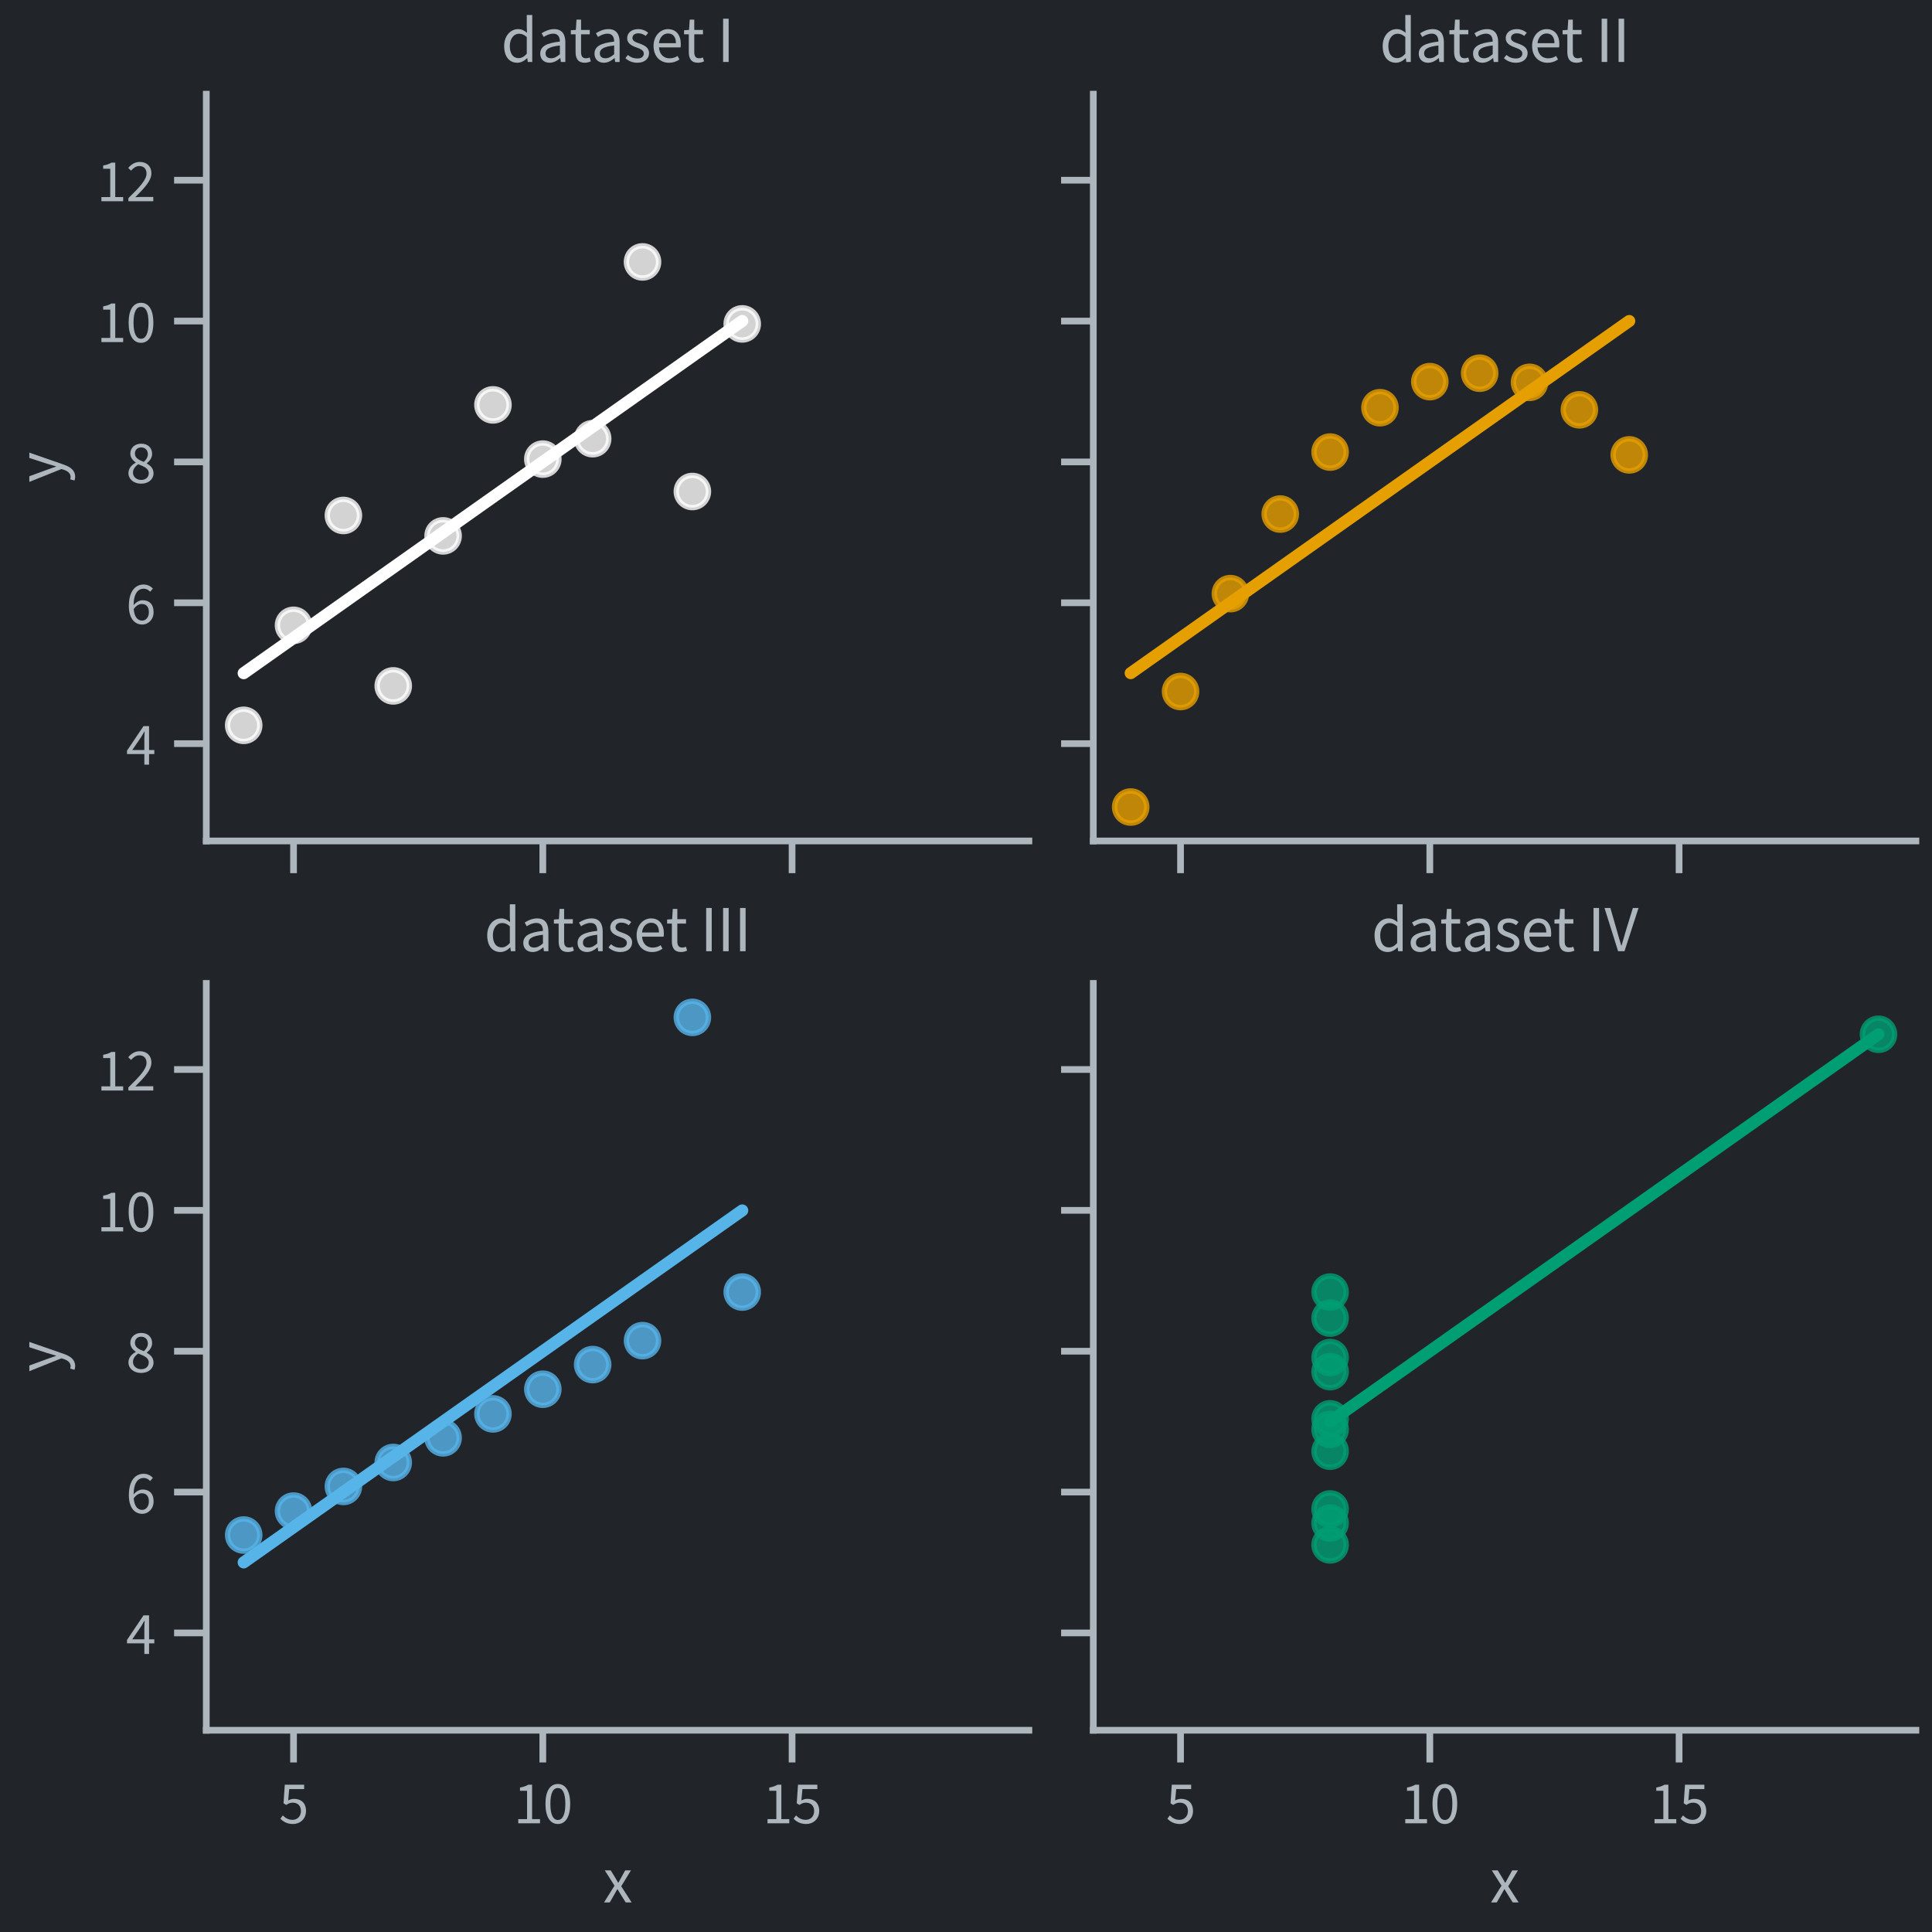 <?xml version="1.0" encoding="utf-8" standalone="no"?>
<!DOCTYPE svg PUBLIC "-//W3C//DTD SVG 1.1//EN"
  "http://www.w3.org/Graphics/SVG/1.1/DTD/svg11.dtd">
<svg xmlns:xlink="http://www.w3.org/1999/xlink" width="360pt" height="360pt" viewBox="0 0 360 360" xmlns="http://www.w3.org/2000/svg" version="1.1">
 <defs>
  <style type="text/css">*{stroke-linejoin: round; stroke-linecap: butt}</style>
 </defs>
 <g id="figure_1">
  <g id="patch_1">
   <path d="M 0 360 
L 360 360 
L 360 0 
L 0 0 
z
" style="fill: #212529"/>
  </g>
  <g id="axes_1">
   <g id="patch_2">
    <path d="M 38.439 156.704 
L 191.719 156.704 
L 191.719 17.545 
L 38.439 17.545 
z
" style="fill: #212529"/>
   </g>
   <g id="matplotlib.axis_1">
    <g id="xtick_1">
     <g id="line2d_1">
      <defs>
       <path id="mf2b550519f" d="M 0 0 
L 0 6 
" style="stroke: #adb5bd; stroke-width: 1.25"/>
      </defs>
      <g>
       <use xlink:href="#mf2b550519f" x="54.696" y="156.704" style="fill: #adb5bd; stroke: #adb5bd; stroke-width: 1.25"/>
      </g>
     </g>
    </g>
    <g id="xtick_2">
     <g id="line2d_2">
      <g>
       <use xlink:href="#mf2b550519f" x="101.145" y="156.704" style="fill: #adb5bd; stroke: #adb5bd; stroke-width: 1.25"/>
      </g>
     </g>
    </g>
    <g id="xtick_3">
     <g id="line2d_3">
      <g>
       <use xlink:href="#mf2b550519f" x="147.593" y="156.704" style="fill: #adb5bd; stroke: #adb5bd; stroke-width: 1.25"/>
      </g>
     </g>
    </g>
   </g>
   <g id="matplotlib.axis_2">
    <g id="ytick_1">
     <g id="line2d_4">
      <defs>
       <path id="m9b2e078f44" d="M 0 0 
L -6 0 
" style="stroke: #adb5bd; stroke-width: 1.25"/>
      </defs>
      <g>
       <use xlink:href="#m9b2e078f44" x="38.439" y="138.568" style="fill: #adb5bd; stroke: #adb5bd; stroke-width: 1.25"/>
      </g>
     </g>
     <g id="text_1">
      <!-- 4 -->
      <g style="fill: #adb5bd" transform="translate(23.472 142.484) scale(0.11 -0.11)">
       <defs>
        <path id="SourceSansPro-Regular-34" d="M 666 1549 
L 1619 2938 
C 1734 3142 1850 3322 1952 3514 
L 1978 3514 
C 1965 3296 1946 2944 1946 2733 
L 1946 1549 
L 666 1549 
z
M 1946 0 
L 2445 0 
L 2445 1126 
L 3002 1126 
L 3002 1549 
L 2445 1549 
L 2445 4083 
L 1856 4083 
L 109 1478 
L 109 1126 
L 1946 1126 
L 1946 0 
z
" transform="scale(0.016)"/>
       </defs>
       <use xlink:href="#SourceSansPro-Regular-34"/>
      </g>
     </g>
    </g>
    <g id="ytick_2">
     <g id="line2d_5">
      <g>
       <use xlink:href="#m9b2e078f44" x="38.439" y="112.321" style="fill: #adb5bd; stroke: #adb5bd; stroke-width: 1.25"/>
      </g>
     </g>
     <g id="text_2">
      <!-- 6 -->
      <g style="fill: #adb5bd" transform="translate(23.472 116.237) scale(0.11 -0.11)">
       <defs>
        <path id="SourceSansPro-Regular-36" d="M 1670 2099 
C 2176 2099 2426 1766 2426 1235 
C 2426 698 2118 339 1715 339 
C 1203 339 890 762 819 1555 
C 1075 1939 1408 2099 1670 2099 
z
M 1715 -77 
C 2374 -77 2925 454 2925 1235 
C 2925 2074 2470 2496 1760 2496 
C 1427 2496 1062 2291 806 1971 
C 826 3270 1312 3718 1882 3718 
C 2138 3718 2394 3590 2554 3392 
L 2848 3725 
C 2624 3974 2304 4160 1862 4160 
C 1050 4160 307 3526 307 1888 
C 307 576 915 -77 1715 -77 
z
" transform="scale(0.016)"/>
       </defs>
       <use xlink:href="#SourceSansPro-Regular-36"/>
      </g>
     </g>
    </g>
    <g id="ytick_3">
     <g id="line2d_6">
      <g>
       <use xlink:href="#m9b2e078f44" x="38.439" y="86.074" style="fill: #adb5bd; stroke: #adb5bd; stroke-width: 1.25"/>
      </g>
     </g>
     <g id="text_3">
      <!-- 8 -->
      <g style="fill: #adb5bd" transform="translate(23.472 89.991) scale(0.11 -0.11)">
       <defs>
        <path id="SourceSansPro-Regular-38" d="M 1600 -77 
C 2394 -77 2918 403 2918 1011 
C 2918 1562 2573 1850 2208 2061 
L 2208 2086 
C 2464 2278 2771 2643 2771 3072 
C 2771 3706 2330 4160 1619 4160 
C 960 4160 461 3738 461 3110 
C 461 2682 730 2381 1030 2170 
L 1030 2144 
C 646 1939 262 1574 262 1043 
C 262 397 832 -77 1600 -77 
z
M 1888 2227 
C 1395 2419 947 2624 947 3110 
C 947 3507 1229 3763 1606 3763 
C 2054 3763 2317 3443 2317 3046 
C 2317 2746 2163 2470 1888 2227 
z
M 1613 320 
C 1114 320 742 646 742 1094 
C 742 1466 986 1766 1306 1978 
C 1894 1741 2413 1555 2413 1030 
C 2413 608 2086 320 1613 320 
z
" transform="scale(0.016)"/>
       </defs>
       <use xlink:href="#SourceSansPro-Regular-38"/>
      </g>
     </g>
    </g>
    <g id="ytick_4">
     <g id="line2d_7">
      <g>
       <use xlink:href="#m9b2e078f44" x="38.439" y="59.828" style="fill: #adb5bd; stroke: #adb5bd; stroke-width: 1.25"/>
      </g>
     </g>
     <g id="text_4">
      <!-- 10 -->
      <g style="fill: #adb5bd" transform="translate(18.005 63.744) scale(0.11 -0.11)">
       <defs>
        <path id="SourceSansPro-Regular-31" d="M 506 0 
L 2810 0 
L 2810 442 
L 1971 442 
L 1971 4083 
L 1562 4083 
C 1338 3949 1069 3846 691 3782 
L 691 3437 
L 1440 3437 
L 1440 442 
L 506 442 
L 506 0 
z
" transform="scale(0.016)"/>
        <path id="SourceSansPro-Regular-30" d="M 1594 -77 
C 2406 -77 2899 685 2899 2054 
C 2899 3424 2406 4160 1594 4160 
C 774 4160 282 3424 282 2054 
C 282 685 774 -77 1594 -77 
z
M 1594 352 
C 1120 352 800 858 800 2054 
C 800 3251 1120 3731 1594 3731 
C 2067 3731 2387 3251 2387 2054 
C 2387 858 2067 352 1594 352 
z
" transform="scale(0.016)"/>
       </defs>
       <use xlink:href="#SourceSansPro-Regular-31"/>
       <use xlink:href="#SourceSansPro-Regular-30" x="49.7"/>
      </g>
     </g>
    </g>
    <g id="ytick_5">
     <g id="line2d_8">
      <g>
       <use xlink:href="#m9b2e078f44" x="38.439" y="33.581" style="fill: #adb5bd; stroke: #adb5bd; stroke-width: 1.25"/>
      </g>
     </g>
     <g id="text_5">
      <!-- 12 -->
      <g style="fill: #adb5bd" transform="translate(18.005 37.497) scale(0.11 -0.11)">
       <defs>
        <path id="SourceSansPro-Regular-32" d="M 256 0 
L 2893 0 
L 2893 454 
L 1670 454 
C 1459 454 1210 442 986 422 
C 1978 1434 2694 2170 2694 2963 
C 2694 3680 2221 4160 1466 4160 
C 941 4160 576 3910 237 3526 
L 538 3238 
C 768 3507 1062 3725 1402 3725 
C 1920 3725 2176 3398 2176 2931 
C 2176 2272 1472 1517 256 326 
L 256 0 
z
" transform="scale(0.016)"/>
       </defs>
       <use xlink:href="#SourceSansPro-Regular-31"/>
       <use xlink:href="#SourceSansPro-Regular-32" x="49.7"/>
      </g>
     </g>
    </g>
    <g id="text_6">
     <!-- $y$ -->
     <g style="fill: #adb5bd" transform="translate(11.485 89.944) rotate(-90) scale(0.12 -0.12)">
      <defs>
       <path id="SourceSansPro-Regular-79" d="M 582 -1338 
C 1203 -1338 1530 -870 1747 -256 
L 2918 3110 
L 2400 3110 
L 1843 1395 
C 1760 1120 1670 800 1587 518 
L 1562 518 
C 1459 806 1357 1126 1254 1395 
L 627 3110 
L 77 3110 
L 1325 -6 
L 1254 -237 
C 1126 -621 902 -896 557 -896 
C 480 -896 403 -883 326 -858 
L 211 -1274 
C 314 -1312 435 -1338 582 -1338 
z
" transform="scale(0.016)"/>
      </defs>
      <use xlink:href="#SourceSansPro-Regular-79" transform="translate(0 0.406)"/>
     </g>
    </g>
   </g>
   <g id="PathCollection_1">
    <defs>
     <path id="mfea78a50b7" d="M 0 3 
C 0.796 3 1.559 2.684 2.121 2.121 
C 2.684 1.559 3 0.796 3 0 
C 3 -0.796 2.684 -1.559 2.121 -2.121 
C 1.559 -2.684 0.796 -3 0 -3 
C -0.796 -3 -1.559 -2.684 -2.121 -2.121 
C -2.684 -1.559 -3 -0.796 -3 0 
C -3 0.796 -2.684 1.559 -2.121 2.121 
C -1.559 2.684 -0.796 3 0 3 
z
" style="stroke: #ffffff; stroke-opacity: 0.8"/>
    </defs>
    <g clip-path="url(#p9858d58cc6)">
     <use xlink:href="#mfea78a50b7" x="101.145" y="85.549" style="fill: #ffffff; fill-opacity: 0.8; stroke: #ffffff; stroke-opacity: 0.8"/>
     <use xlink:href="#mfea78a50b7" x="82.565" y="99.854" style="fill: #ffffff; fill-opacity: 0.8; stroke: #ffffff; stroke-opacity: 0.8"/>
     <use xlink:href="#mfea78a50b7" x="129.014" y="91.586" style="fill: #ffffff; fill-opacity: 0.8; stroke: #ffffff; stroke-opacity: 0.8"/>
     <use xlink:href="#mfea78a50b7" x="91.855" y="75.445" style="fill: #ffffff; fill-opacity: 0.8; stroke: #ffffff; stroke-opacity: 0.8"/>
     <use xlink:href="#mfea78a50b7" x="110.434" y="81.744" style="fill: #ffffff; fill-opacity: 0.8; stroke: #ffffff; stroke-opacity: 0.8"/>
     <use xlink:href="#mfea78a50b7" x="138.304" y="60.353" style="fill: #ffffff; fill-opacity: 0.8; stroke: #ffffff; stroke-opacity: 0.8"/>
     <use xlink:href="#mfea78a50b7" x="63.986" y="96.048" style="fill: #ffffff; fill-opacity: 0.8; stroke: #ffffff; stroke-opacity: 0.8"/>
     <use xlink:href="#mfea78a50b7" x="45.407" y="135.155" style="fill: #ffffff; fill-opacity: 0.8; stroke: #ffffff; stroke-opacity: 0.8"/>
     <use xlink:href="#mfea78a50b7" x="119.724" y="48.804" style="fill: #ffffff; fill-opacity: 0.8; stroke: #ffffff; stroke-opacity: 0.8"/>
     <use xlink:href="#mfea78a50b7" x="73.276" y="127.806" style="fill: #ffffff; fill-opacity: 0.8; stroke: #ffffff; stroke-opacity: 0.8"/>
     <use xlink:href="#mfea78a50b7" x="54.696" y="116.52" style="fill: #ffffff; fill-opacity: 0.8; stroke: #ffffff; stroke-opacity: 0.8"/>
    </g>
   </g>
   <g id="line2d_9">
    <path d="M 45.407 125.438 
L 46.345 124.775 
L 47.283 124.112 
L 48.222 123.45 
L 49.16 122.787 
L 50.098 122.124 
L 51.037 121.461 
L 51.975 120.798 
L 52.913 120.135 
L 53.852 119.472 
L 54.79 118.809 
L 55.728 118.146 
L 56.667 117.483 
L 57.605 116.82 
L 58.544 116.158 
L 59.482 115.495 
L 60.42 114.832 
L 61.359 114.169 
L 62.297 113.506 
L 63.235 112.843 
L 64.174 112.18 
L 65.112 111.517 
L 66.05 110.854 
L 66.989 110.191 
L 67.927 109.528 
L 68.865 108.865 
L 69.804 108.203 
L 70.742 107.54 
L 71.68 106.877 
L 72.619 106.214 
L 73.557 105.551 
L 74.496 104.888 
L 75.434 104.225 
L 76.372 103.562 
L 77.311 102.899 
L 78.249 102.236 
L 79.187 101.573 
L 80.126 100.911 
L 81.064 100.248 
L 82.002 99.585 
L 82.941 98.922 
L 83.879 98.259 
L 84.817 97.596 
L 85.756 96.933 
L 86.694 96.27 
L 87.632 95.607 
L 88.571 94.944 
L 89.509 94.281 
L 90.448 93.618 
L 91.386 92.956 
L 92.324 92.293 
L 93.263 91.63 
L 94.201 90.967 
L 95.139 90.304 
L 96.078 89.641 
L 97.016 88.978 
L 97.954 88.315 
L 98.893 87.652 
L 99.831 86.989 
L 100.769 86.326 
L 101.708 85.664 
L 102.646 85.001 
L 103.584 84.338 
L 104.523 83.675 
L 105.461 83.012 
L 106.4 82.349 
L 107.338 81.686 
L 108.276 81.023 
L 109.215 80.36 
L 110.153 79.697 
L 111.091 79.034 
L 112.03 78.371 
L 112.968 77.709 
L 113.906 77.046 
L 114.845 76.383 
L 115.783 75.72 
L 116.721 75.057 
L 117.66 74.394 
L 118.598 73.731 
L 119.536 73.068 
L 120.475 72.405 
L 121.413 71.742 
L 122.352 71.079 
L 123.29 70.417 
L 124.228 69.754 
L 125.167 69.091 
L 126.105 68.428 
L 127.043 67.765 
L 127.982 67.102 
L 128.92 66.439 
L 129.858 65.776 
L 130.797 65.113 
L 131.735 64.45 
L 132.673 63.787 
L 133.612 63.124 
L 134.55 62.462 
L 135.488 61.799 
L 136.427 61.136 
L 137.365 60.473 
L 138.304 59.81 
" clip-path="url(#p9858d58cc6)" style="fill: none; stroke: #ffffff; stroke-width: 2.25; stroke-linecap: round"/>
   </g>
   <g id="patch_3">
    <path d="M 38.439 156.704 
L 38.439 17.545 
" style="fill: none; stroke: #adb5bd; stroke-width: 1.25; stroke-linejoin: miter; stroke-linecap: square"/>
   </g>
   <g id="patch_4">
    <path d="M 38.439 156.704 
L 191.719 156.704 
" style="fill: none; stroke: #adb5bd; stroke-width: 1.25; stroke-linejoin: miter; stroke-linecap: square"/>
   </g>
   <g id="text_7">
    <!-- dataset I -->
    <g style="fill: #adb5bd" transform="translate(93.364 11.545) scale(0.12 -0.12)">
     <defs>
      <path id="SourceSansPro-Regular-64" d="M 1587 -77 
C 1952 -77 2285 128 2528 365 
L 2547 365 
L 2592 0 
L 3027 0 
L 3027 4557 
L 2496 4557 
L 2496 3360 
L 2522 2829 
C 2246 3053 2010 3187 1651 3187 
C 941 3187 301 2560 301 1549 
C 301 512 806 -77 1587 -77 
z
M 1702 371 
C 1158 371 851 813 851 1555 
C 851 2266 1248 2739 1741 2739 
C 1997 2739 2234 2656 2496 2419 
L 2496 794 
C 2240 512 1990 371 1702 371 
z
" transform="scale(0.016)"/>
      <path id="SourceSansPro-Regular-61" d="M 1242 -77 
C 1632 -77 1971 122 2266 371 
L 2285 371 
L 2336 0 
L 2771 0 
L 2771 1914 
C 2771 2682 2445 3187 1690 3187 
C 1190 3187 755 2976 467 2784 
L 672 2426 
C 915 2586 1242 2746 1600 2746 
C 2106 2746 2234 2368 2240 1978 
C 909 1830 333 1498 333 806 
C 333 243 723 -77 1242 -77 
z
M 1389 358 
C 1088 358 851 493 851 838 
C 851 1242 1190 1478 2240 1600 
L 2240 755 
C 1939 493 1690 358 1389 358 
z
" transform="scale(0.016)"/>
      <path id="SourceSansPro-Regular-74" d="M 1504 -77 
C 1715 -77 1926 -19 2093 58 
L 1984 435 
C 1856 378 1741 358 1626 358 
C 1274 358 1146 576 1146 954 
L 1146 2682 
L 1990 2682 
L 1990 3110 
L 1146 3110 
L 1146 4109 
L 704 4109 
L 640 3110 
L 154 3078 
L 154 2682 
L 614 2682 
L 614 966 
C 614 346 838 -77 1504 -77 
z
" transform="scale(0.016)"/>
      <path id="SourceSansPro-Regular-73" d="M 1338 -77 
C 2074 -77 2477 346 2477 851 
C 2477 1414 2010 1626 1523 1798 
C 1133 1933 864 2048 864 2330 
C 864 2560 1037 2778 1434 2778 
C 1709 2778 1933 2688 2150 2528 
L 2394 2835 
C 2150 3040 1818 3187 1427 3187 
C 749 3187 352 2803 352 2304 
C 352 1792 800 1568 1267 1402 
C 1619 1274 1965 1139 1965 819 
C 1965 550 1766 339 1357 339 
C 973 339 691 454 422 678 
L 179 371 
C 467 90 883 -77 1338 -77 
z
" transform="scale(0.016)"/>
      <path id="SourceSansPro-Regular-65" d="M 1779 -77 
C 2208 -77 2541 51 2810 243 
L 2624 582 
C 2406 435 2144 352 1843 352 
C 1254 352 864 774 819 1414 
L 2912 1414 
C 2931 1517 2938 1613 2938 1728 
C 2938 2624 2483 3187 1690 3187 
C 979 3187 294 2566 294 1555 
C 294 525 947 -77 1779 -77 
z
M 819 1824 
C 883 2419 1267 2765 1702 2765 
C 2176 2765 2464 2438 2464 1824 
L 819 1824 
z
" transform="scale(0.016)"/>
      <path id="SourceSansPro-Regular-20" transform="scale(0.016)"/>
      <path id="SourceSansPro-Regular-49" d="M 576 0 
L 1114 0 
L 1114 4198 
L 576 4198 
L 576 0 
z
" transform="scale(0.016)"/>
     </defs>
     <use xlink:href="#SourceSansPro-Regular-64"/>
     <use xlink:href="#SourceSansPro-Regular-61" x="55.5"/>
     <use xlink:href="#SourceSansPro-Regular-74" x="105.9"/>
     <use xlink:href="#SourceSansPro-Regular-61" x="139.8"/>
     <use xlink:href="#SourceSansPro-Regular-73" x="190.2"/>
     <use xlink:href="#SourceSansPro-Regular-65" x="232.1"/>
     <use xlink:href="#SourceSansPro-Regular-74" x="281.7"/>
     <use xlink:href="#SourceSansPro-Regular-20" x="315.6"/>
     <use xlink:href="#SourceSansPro-Regular-49" x="335.6"/>
    </g>
   </g>
  </g>
  <g id="axes_2">
   <g id="patch_5">
    <path d="M 203.72 156.704 
L 357 156.704 
L 357 17.545 
L 203.72 17.545 
z
" style="fill: #212529"/>
   </g>
   <g id="matplotlib.axis_3">
    <g id="xtick_4">
     <g id="line2d_10">
      <g>
       <use xlink:href="#mf2b550519f" x="219.977" y="156.704" style="fill: #adb5bd; stroke: #adb5bd; stroke-width: 1.25"/>
      </g>
     </g>
    </g>
    <g id="xtick_5">
     <g id="line2d_11">
      <g>
       <use xlink:href="#mf2b550519f" x="266.425" y="156.704" style="fill: #adb5bd; stroke: #adb5bd; stroke-width: 1.25"/>
      </g>
     </g>
    </g>
    <g id="xtick_6">
     <g id="line2d_12">
      <g>
       <use xlink:href="#mf2b550519f" x="312.874" y="156.704" style="fill: #adb5bd; stroke: #adb5bd; stroke-width: 1.25"/>
      </g>
     </g>
    </g>
   </g>
   <g id="matplotlib.axis_4">
    <g id="ytick_6">
     <g id="line2d_13">
      <g>
       <use xlink:href="#m9b2e078f44" x="203.72" y="138.568" style="fill: #adb5bd; stroke: #adb5bd; stroke-width: 1.25"/>
      </g>
     </g>
    </g>
    <g id="ytick_7">
     <g id="line2d_14">
      <g>
       <use xlink:href="#m9b2e078f44" x="203.72" y="112.321" style="fill: #adb5bd; stroke: #adb5bd; stroke-width: 1.25"/>
      </g>
     </g>
    </g>
    <g id="ytick_8">
     <g id="line2d_15">
      <g>
       <use xlink:href="#m9b2e078f44" x="203.72" y="86.074" style="fill: #adb5bd; stroke: #adb5bd; stroke-width: 1.25"/>
      </g>
     </g>
    </g>
    <g id="ytick_9">
     <g id="line2d_16">
      <g>
       <use xlink:href="#m9b2e078f44" x="203.72" y="59.828" style="fill: #adb5bd; stroke: #adb5bd; stroke-width: 1.25"/>
      </g>
     </g>
    </g>
    <g id="ytick_10">
     <g id="line2d_17">
      <g>
       <use xlink:href="#m9b2e078f44" x="203.72" y="33.581" style="fill: #adb5bd; stroke: #adb5bd; stroke-width: 1.25"/>
      </g>
     </g>
    </g>
   </g>
   <g id="PathCollection_2">
    <defs>
     <path id="m29ad7c8ae7" d="M 0 3 
C 0.796 3 1.559 2.684 2.121 2.121 
C 2.684 1.559 3 0.796 3 0 
C 3 -0.796 2.684 -1.559 2.121 -2.121 
C 1.559 -2.684 0.796 -3 0 -3 
C -0.796 -3 -1.559 -2.684 -2.121 -2.121 
C -2.684 -1.559 -3 -0.796 -3 0 
C -3 0.796 -2.684 1.559 -2.121 2.121 
C -1.559 2.684 -0.796 3 0 3 
z
" style="stroke: #e69f00; stroke-opacity: 0.8"/>
    </defs>
    <g clip-path="url(#p4ec2d8588b)">
     <use xlink:href="#m29ad7c8ae7" x="266.425" y="71.114" style="fill: #e69f00; fill-opacity: 0.8; stroke: #e69f00; stroke-opacity: 0.8"/>
     <use xlink:href="#m29ad7c8ae7" x="247.846" y="84.237" style="fill: #e69f00; fill-opacity: 0.8; stroke: #e69f00; stroke-opacity: 0.8"/>
     <use xlink:href="#m29ad7c8ae7" x="294.294" y="76.363" style="fill: #e69f00; fill-opacity: 0.8; stroke: #e69f00; stroke-opacity: 0.8"/>
     <use xlink:href="#m29ad7c8ae7" x="257.136" y="75.969" style="fill: #e69f00; fill-opacity: 0.8; stroke: #e69f00; stroke-opacity: 0.8"/>
     <use xlink:href="#m29ad7c8ae7" x="275.715" y="69.539" style="fill: #e69f00; fill-opacity: 0.8; stroke: #e69f00; stroke-opacity: 0.8"/>
     <use xlink:href="#m29ad7c8ae7" x="303.584" y="84.762" style="fill: #e69f00; fill-opacity: 0.8; stroke: #e69f00; stroke-opacity: 0.8"/>
     <use xlink:href="#m29ad7c8ae7" x="229.266" y="110.615" style="fill: #e69f00; fill-opacity: 0.8; stroke: #e69f00; stroke-opacity: 0.8"/>
     <use xlink:href="#m29ad7c8ae7" x="210.687" y="150.378" style="fill: #e69f00; fill-opacity: 0.8; stroke: #e69f00; stroke-opacity: 0.8"/>
     <use xlink:href="#m29ad7c8ae7" x="285.005" y="71.245" style="fill: #e69f00; fill-opacity: 0.8; stroke: #e69f00; stroke-opacity: 0.8"/>
     <use xlink:href="#m29ad7c8ae7" x="238.556" y="95.786" style="fill: #e69f00; fill-opacity: 0.8; stroke: #e69f00; stroke-opacity: 0.8"/>
     <use xlink:href="#m29ad7c8ae7" x="219.977" y="128.856" style="fill: #e69f00; fill-opacity: 0.8; stroke: #e69f00; stroke-opacity: 0.8"/>
    </g>
   </g>
   <g id="line2d_18">
    <path d="M 210.687 125.432 
L 211.625 124.77 
L 212.564 124.107 
L 213.502 123.444 
L 214.44 122.781 
L 215.379 122.118 
L 216.317 121.456 
L 217.256 120.793 
L 218.194 120.13 
L 219.132 119.467 
L 220.071 118.804 
L 221.009 118.142 
L 221.947 117.479 
L 222.886 116.816 
L 223.824 116.153 
L 224.762 115.49 
L 225.701 114.828 
L 226.639 114.165 
L 227.577 113.502 
L 228.516 112.839 
L 229.454 112.176 
L 230.392 111.514 
L 231.331 110.851 
L 232.269 110.188 
L 233.208 109.525 
L 234.146 108.863 
L 235.084 108.2 
L 236.023 107.537 
L 236.961 106.874 
L 237.899 106.211 
L 238.838 105.549 
L 239.776 104.886 
L 240.714 104.223 
L 241.653 103.56 
L 242.591 102.897 
L 243.529 102.235 
L 244.468 101.572 
L 245.406 100.909 
L 246.344 100.246 
L 247.283 99.583 
L 248.221 98.921 
L 249.16 98.258 
L 250.098 97.595 
L 251.036 96.932 
L 251.975 96.269 
L 252.913 95.607 
L 253.851 94.944 
L 254.79 94.281 
L 255.728 93.618 
L 256.666 92.956 
L 257.605 92.293 
L 258.543 91.63 
L 259.481 90.967 
L 260.42 90.304 
L 261.358 89.642 
L 262.296 88.979 
L 263.235 88.316 
L 264.173 87.653 
L 265.112 86.99 
L 266.05 86.328 
L 266.988 85.665 
L 267.927 85.002 
L 268.865 84.339 
L 269.803 83.676 
L 270.742 83.014 
L 271.68 82.351 
L 272.618 81.688 
L 273.557 81.025 
L 274.495 80.362 
L 275.433 79.7 
L 276.372 79.037 
L 277.31 78.374 
L 278.248 77.711 
L 279.187 77.048 
L 280.125 76.386 
L 281.064 75.723 
L 282.002 75.06 
L 282.94 74.397 
L 283.879 73.735 
L 284.817 73.072 
L 285.755 72.409 
L 286.694 71.746 
L 287.632 71.083 
L 288.57 70.421 
L 289.509 69.758 
L 290.447 69.095 
L 291.385 68.432 
L 292.324 67.769 
L 293.262 67.107 
L 294.2 66.444 
L 295.139 65.781 
L 296.077 65.118 
L 297.016 64.455 
L 297.954 63.793 
L 298.892 63.13 
L 299.831 62.467 
L 300.769 61.804 
L 301.707 61.141 
L 302.646 60.479 
L 303.584 59.816 
" clip-path="url(#p4ec2d8588b)" style="fill: none; stroke: #e69f00; stroke-width: 2.25; stroke-linecap: round"/>
   </g>
   <g id="patch_6">
    <path d="M 203.72 156.704 
L 203.72 17.545 
" style="fill: none; stroke: #adb5bd; stroke-width: 1.25; stroke-linejoin: miter; stroke-linecap: square"/>
   </g>
   <g id="patch_7">
    <path d="M 203.72 156.704 
L 357 156.704 
" style="fill: none; stroke: #adb5bd; stroke-width: 1.25; stroke-linejoin: miter; stroke-linecap: square"/>
   </g>
   <g id="text_8">
    <!-- dataset II -->
    <g style="fill: #adb5bd" transform="translate(257.067 11.545) scale(0.12 -0.12)">
     <use xlink:href="#SourceSansPro-Regular-64"/>
     <use xlink:href="#SourceSansPro-Regular-61" x="55.5"/>
     <use xlink:href="#SourceSansPro-Regular-74" x="105.9"/>
     <use xlink:href="#SourceSansPro-Regular-61" x="139.8"/>
     <use xlink:href="#SourceSansPro-Regular-73" x="190.2"/>
     <use xlink:href="#SourceSansPro-Regular-65" x="232.1"/>
     <use xlink:href="#SourceSansPro-Regular-74" x="281.7"/>
     <use xlink:href="#SourceSansPro-Regular-20" x="315.6"/>
     <use xlink:href="#SourceSansPro-Regular-49" x="335.6"/>
     <use xlink:href="#SourceSansPro-Regular-49" x="361.9"/>
    </g>
   </g>
  </g>
  <g id="axes_3">
   <g id="patch_8">
    <path d="M 38.439 322.408 
L 191.719 322.408 
L 191.719 183.249 
L 38.439 183.249 
z
" style="fill: #212529"/>
   </g>
   <g id="matplotlib.axis_5">
    <g id="xtick_7">
     <g id="line2d_19">
      <g>
       <use xlink:href="#mf2b550519f" x="54.696" y="322.408" style="fill: #adb5bd; stroke: #adb5bd; stroke-width: 1.25"/>
      </g>
     </g>
     <g id="text_9">
      <!-- 5 -->
      <g style="fill: #adb5bd" transform="translate(51.963 339.74) scale(0.11 -0.11)">
       <defs>
        <path id="SourceSansPro-Regular-35" d="M 1498 -77 
C 2208 -77 2874 422 2874 1306 
C 2874 2189 2304 2586 1613 2586 
C 1363 2586 1178 2522 986 2419 
L 1094 3622 
L 2675 3622 
L 2675 4083 
L 627 4083 
L 493 2118 
L 774 1939 
C 1018 2099 1190 2182 1472 2182 
C 1997 2182 2336 1856 2336 1293 
C 2336 723 1946 365 1446 365 
C 966 365 659 589 416 832 
L 160 480 
C 442 198 845 -77 1498 -77 
z
" transform="scale(0.016)"/>
       </defs>
       <use xlink:href="#SourceSansPro-Regular-35"/>
      </g>
     </g>
    </g>
    <g id="xtick_8">
     <g id="line2d_20">
      <g>
       <use xlink:href="#mf2b550519f" x="101.145" y="322.408" style="fill: #adb5bd; stroke: #adb5bd; stroke-width: 1.25"/>
      </g>
     </g>
     <g id="text_10">
      <!-- 10 -->
      <g style="fill: #adb5bd" transform="translate(95.677 339.74) scale(0.11 -0.11)">
       <use xlink:href="#SourceSansPro-Regular-31"/>
       <use xlink:href="#SourceSansPro-Regular-30" x="49.7"/>
      </g>
     </g>
    </g>
    <g id="xtick_9">
     <g id="line2d_21">
      <g>
       <use xlink:href="#mf2b550519f" x="147.593" y="322.408" style="fill: #adb5bd; stroke: #adb5bd; stroke-width: 1.25"/>
      </g>
     </g>
     <g id="text_11">
      <!-- 15 -->
      <g style="fill: #adb5bd" transform="translate(142.126 339.74) scale(0.11 -0.11)">
       <use xlink:href="#SourceSansPro-Regular-31"/>
       <use xlink:href="#SourceSansPro-Regular-35" x="49.7"/>
      </g>
     </g>
    </g>
    <g id="text_12">
     <!-- $x$ -->
     <g style="fill: #adb5bd" transform="translate(112.379 354.54) scale(0.12 -0.12)">
      <defs>
       <path id="SourceSansPro-Regular-78" d="M 90 0 
L 646 0 
L 1062 723 
C 1171 909 1274 1101 1376 1280 
L 1402 1280 
C 1517 1101 1632 909 1741 723 
L 2195 0 
L 2771 0 
L 1760 1568 
L 2701 3110 
L 2144 3110 
L 1766 2432 
C 1670 2259 1581 2086 1485 1914 
L 1459 1914 
C 1357 2086 1254 2259 1158 2432 
L 742 3110 
L 166 3110 
L 1107 1626 
L 90 0 
z
" transform="scale(0.016)"/>
      </defs>
      <use xlink:href="#SourceSansPro-Regular-78" transform="translate(0 0.406)"/>
     </g>
    </g>
   </g>
   <g id="matplotlib.axis_6">
    <g id="ytick_11">
     <g id="line2d_22">
      <g>
       <use xlink:href="#m9b2e078f44" x="38.439" y="304.272" style="fill: #adb5bd; stroke: #adb5bd; stroke-width: 1.25"/>
      </g>
     </g>
     <g id="text_13">
      <!-- 4 -->
      <g style="fill: #adb5bd" transform="translate(23.472 308.188) scale(0.11 -0.11)">
       <use xlink:href="#SourceSansPro-Regular-34"/>
      </g>
     </g>
    </g>
    <g id="ytick_12">
     <g id="line2d_23">
      <g>
       <use xlink:href="#m9b2e078f44" x="38.439" y="278.025" style="fill: #adb5bd; stroke: #adb5bd; stroke-width: 1.25"/>
      </g>
     </g>
     <g id="text_14">
      <!-- 6 -->
      <g style="fill: #adb5bd" transform="translate(23.472 281.941) scale(0.11 -0.11)">
       <use xlink:href="#SourceSansPro-Regular-36"/>
      </g>
     </g>
    </g>
    <g id="ytick_13">
     <g id="line2d_24">
      <g>
       <use xlink:href="#m9b2e078f44" x="38.439" y="251.779" style="fill: #adb5bd; stroke: #adb5bd; stroke-width: 1.25"/>
      </g>
     </g>
     <g id="text_15">
      <!-- 8 -->
      <g style="fill: #adb5bd" transform="translate(23.472 255.695) scale(0.11 -0.11)">
       <use xlink:href="#SourceSansPro-Regular-38"/>
      </g>
     </g>
    </g>
    <g id="ytick_14">
     <g id="line2d_25">
      <g>
       <use xlink:href="#m9b2e078f44" x="38.439" y="225.532" style="fill: #adb5bd; stroke: #adb5bd; stroke-width: 1.25"/>
      </g>
     </g>
     <g id="text_16">
      <!-- 10 -->
      <g style="fill: #adb5bd" transform="translate(18.005 229.448) scale(0.11 -0.11)">
       <use xlink:href="#SourceSansPro-Regular-31"/>
       <use xlink:href="#SourceSansPro-Regular-30" x="49.7"/>
      </g>
     </g>
    </g>
    <g id="ytick_15">
     <g id="line2d_26">
      <g>
       <use xlink:href="#m9b2e078f44" x="38.439" y="199.285" style="fill: #adb5bd; stroke: #adb5bd; stroke-width: 1.25"/>
      </g>
     </g>
     <g id="text_17">
      <!-- 12 -->
      <g style="fill: #adb5bd" transform="translate(18.005 203.202) scale(0.11 -0.11)">
       <use xlink:href="#SourceSansPro-Regular-31"/>
       <use xlink:href="#SourceSansPro-Regular-32" x="49.7"/>
      </g>
     </g>
    </g>
    <g id="text_18">
     <!-- $y$ -->
     <g style="fill: #adb5bd" transform="translate(11.485 255.648) rotate(-90) scale(0.12 -0.12)">
      <use xlink:href="#SourceSansPro-Regular-79" transform="translate(0 0.406)"/>
     </g>
    </g>
   </g>
   <g id="PathCollection_3">
    <defs>
     <path id="mf721b3fcaa" d="M 0 3 
C 0.796 3 1.559 2.684 2.121 2.121 
C 2.684 1.559 3 0.796 3 0 
C 3 -0.796 2.684 -1.559 2.121 -2.121 
C 1.559 -2.684 0.796 -3 0 -3 
C -0.796 -3 -1.559 -2.684 -2.121 -2.121 
C -2.684 -1.559 -3 -0.796 -3 0 
C -3 0.796 -2.684 1.559 -2.121 2.121 
C -1.559 2.684 -0.796 3 0 3 
z
" style="stroke: #56b4e9; stroke-opacity: 0.8"/>
    </defs>
    <g clip-path="url(#p1cb579c8f1)">
     <use xlink:href="#mf721b3fcaa" x="101.145" y="258.865" style="fill: #56b4e9; fill-opacity: 0.8; stroke: #56b4e9; stroke-opacity: 0.8"/>
     <use xlink:href="#mf721b3fcaa" x="82.565" y="267.92" style="fill: #56b4e9; fill-opacity: 0.8; stroke: #56b4e9; stroke-opacity: 0.8"/>
     <use xlink:href="#mf721b3fcaa" x="129.014" y="189.574" style="fill: #56b4e9; fill-opacity: 0.8; stroke: #56b4e9; stroke-opacity: 0.8"/>
     <use xlink:href="#mf721b3fcaa" x="91.855" y="263.458" style="fill: #56b4e9; fill-opacity: 0.8; stroke: #56b4e9; stroke-opacity: 0.8"/>
     <use xlink:href="#mf721b3fcaa" x="110.434" y="254.272" style="fill: #56b4e9; fill-opacity: 0.8; stroke: #56b4e9; stroke-opacity: 0.8"/>
     <use xlink:href="#mf721b3fcaa" x="138.304" y="240.755" style="fill: #56b4e9; fill-opacity: 0.8; stroke: #56b4e9; stroke-opacity: 0.8"/>
     <use xlink:href="#mf721b3fcaa" x="63.986" y="276.975" style="fill: #56b4e9; fill-opacity: 0.8; stroke: #56b4e9; stroke-opacity: 0.8"/>
     <use xlink:href="#mf721b3fcaa" x="45.407" y="286.03" style="fill: #56b4e9; fill-opacity: 0.8; stroke: #56b4e9; stroke-opacity: 0.8"/>
     <use xlink:href="#mf721b3fcaa" x="119.724" y="249.81" style="fill: #56b4e9; fill-opacity: 0.8; stroke: #56b4e9; stroke-opacity: 0.8"/>
     <use xlink:href="#mf721b3fcaa" x="73.276" y="272.513" style="fill: #56b4e9; fill-opacity: 0.8; stroke: #56b4e9; stroke-opacity: 0.8"/>
     <use xlink:href="#mf721b3fcaa" x="54.696" y="281.568" style="fill: #56b4e9; fill-opacity: 0.8; stroke: #56b4e9; stroke-opacity: 0.8"/>
    </g>
   </g>
   <g id="line2d_27">
    <path d="M 45.407 291.13 
L 46.345 290.468 
L 47.283 289.806 
L 48.222 289.143 
L 49.16 288.481 
L 50.098 287.818 
L 51.037 287.156 
L 51.975 286.493 
L 52.913 285.831 
L 53.852 285.169 
L 54.79 284.506 
L 55.728 283.844 
L 56.667 283.181 
L 57.605 282.519 
L 58.544 281.856 
L 59.482 281.194 
L 60.42 280.532 
L 61.359 279.869 
L 62.297 279.207 
L 63.235 278.544 
L 64.174 277.882 
L 65.112 277.219 
L 66.05 276.557 
L 66.989 275.895 
L 67.927 275.232 
L 68.865 274.57 
L 69.804 273.907 
L 70.742 273.245 
L 71.68 272.582 
L 72.619 271.92 
L 73.557 271.258 
L 74.496 270.595 
L 75.434 269.933 
L 76.372 269.27 
L 77.311 268.608 
L 78.249 267.945 
L 79.187 267.283 
L 80.126 266.621 
L 81.064 265.958 
L 82.002 265.296 
L 82.941 264.633 
L 83.879 263.971 
L 84.817 263.308 
L 85.756 262.646 
L 86.694 261.984 
L 87.632 261.321 
L 88.571 260.659 
L 89.509 259.996 
L 90.448 259.334 
L 91.386 258.671 
L 92.324 258.009 
L 93.263 257.347 
L 94.201 256.684 
L 95.139 256.022 
L 96.078 255.359 
L 97.016 254.697 
L 97.954 254.034 
L 98.893 253.372 
L 99.831 252.71 
L 100.769 252.047 
L 101.708 251.385 
L 102.646 250.722 
L 103.584 250.06 
L 104.523 249.397 
L 105.461 248.735 
L 106.4 248.073 
L 107.338 247.41 
L 108.276 246.748 
L 109.215 246.085 
L 110.153 245.423 
L 111.091 244.76 
L 112.03 244.098 
L 112.968 243.435 
L 113.906 242.773 
L 114.845 242.111 
L 115.783 241.448 
L 116.721 240.786 
L 117.66 240.123 
L 118.598 239.461 
L 119.536 238.798 
L 120.475 238.136 
L 121.413 237.474 
L 122.352 236.811 
L 123.29 236.149 
L 124.228 235.486 
L 125.167 234.824 
L 126.105 234.161 
L 127.043 233.499 
L 127.982 232.837 
L 128.92 232.174 
L 129.858 231.512 
L 130.797 230.849 
L 131.735 230.187 
L 132.673 229.524 
L 133.612 228.862 
L 134.55 228.2 
L 135.488 227.537 
L 136.427 226.875 
L 137.365 226.212 
L 138.304 225.55 
" clip-path="url(#p1cb579c8f1)" style="fill: none; stroke: #56b4e9; stroke-width: 2.25; stroke-linecap: round"/>
   </g>
   <g id="patch_9">
    <path d="M 38.439 322.408 
L 38.439 183.249 
" style="fill: none; stroke: #adb5bd; stroke-width: 1.25; stroke-linejoin: miter; stroke-linecap: square"/>
   </g>
   <g id="patch_10">
    <path d="M 38.439 322.408 
L 191.719 322.408 
" style="fill: none; stroke: #adb5bd; stroke-width: 1.25; stroke-linejoin: miter; stroke-linecap: square"/>
   </g>
   <g id="text_19">
    <!-- dataset III -->
    <g style="fill: #adb5bd" transform="translate(90.208 177.249) scale(0.12 -0.12)">
     <use xlink:href="#SourceSansPro-Regular-64"/>
     <use xlink:href="#SourceSansPro-Regular-61" x="55.5"/>
     <use xlink:href="#SourceSansPro-Regular-74" x="105.9"/>
     <use xlink:href="#SourceSansPro-Regular-61" x="139.8"/>
     <use xlink:href="#SourceSansPro-Regular-73" x="190.2"/>
     <use xlink:href="#SourceSansPro-Regular-65" x="232.1"/>
     <use xlink:href="#SourceSansPro-Regular-74" x="281.7"/>
     <use xlink:href="#SourceSansPro-Regular-20" x="315.6"/>
     <use xlink:href="#SourceSansPro-Regular-49" x="335.6"/>
     <use xlink:href="#SourceSansPro-Regular-49" x="361.9"/>
     <use xlink:href="#SourceSansPro-Regular-49" x="388.2"/>
    </g>
   </g>
  </g>
  <g id="axes_4">
   <g id="patch_11">
    <path d="M 203.72 322.408 
L 357 322.408 
L 357 183.249 
L 203.72 183.249 
z
" style="fill: #212529"/>
   </g>
   <g id="matplotlib.axis_7">
    <g id="xtick_10">
     <g id="line2d_28">
      <g>
       <use xlink:href="#mf2b550519f" x="219.977" y="322.408" style="fill: #adb5bd; stroke: #adb5bd; stroke-width: 1.25"/>
      </g>
     </g>
     <g id="text_20">
      <!-- 5 -->
      <g style="fill: #adb5bd" transform="translate(217.243 339.74) scale(0.11 -0.11)">
       <use xlink:href="#SourceSansPro-Regular-35"/>
      </g>
     </g>
    </g>
    <g id="xtick_11">
     <g id="line2d_29">
      <g>
       <use xlink:href="#mf2b550519f" x="266.425" y="322.408" style="fill: #adb5bd; stroke: #adb5bd; stroke-width: 1.25"/>
      </g>
     </g>
     <g id="text_21">
      <!-- 10 -->
      <g style="fill: #adb5bd" transform="translate(260.958 339.74) scale(0.11 -0.11)">
       <use xlink:href="#SourceSansPro-Regular-31"/>
       <use xlink:href="#SourceSansPro-Regular-30" x="49.7"/>
      </g>
     </g>
    </g>
    <g id="xtick_12">
     <g id="line2d_30">
      <g>
       <use xlink:href="#mf2b550519f" x="312.874" y="322.408" style="fill: #adb5bd; stroke: #adb5bd; stroke-width: 1.25"/>
      </g>
     </g>
     <g id="text_22">
      <!-- 15 -->
      <g style="fill: #adb5bd" transform="translate(307.406 339.74) scale(0.11 -0.11)">
       <use xlink:href="#SourceSansPro-Regular-31"/>
       <use xlink:href="#SourceSansPro-Regular-35" x="49.7"/>
      </g>
     </g>
    </g>
    <g id="text_23">
     <!-- $x$ -->
     <g style="fill: #adb5bd" transform="translate(277.66 354.54) scale(0.12 -0.12)">
      <use xlink:href="#SourceSansPro-Regular-78" transform="translate(0 0.406)"/>
     </g>
    </g>
   </g>
   <g id="matplotlib.axis_8">
    <g id="ytick_16">
     <g id="line2d_31">
      <g>
       <use xlink:href="#m9b2e078f44" x="203.72" y="304.272" style="fill: #adb5bd; stroke: #adb5bd; stroke-width: 1.25"/>
      </g>
     </g>
    </g>
    <g id="ytick_17">
     <g id="line2d_32">
      <g>
       <use xlink:href="#m9b2e078f44" x="203.72" y="278.025" style="fill: #adb5bd; stroke: #adb5bd; stroke-width: 1.25"/>
      </g>
     </g>
    </g>
    <g id="ytick_18">
     <g id="line2d_33">
      <g>
       <use xlink:href="#m9b2e078f44" x="203.72" y="251.779" style="fill: #adb5bd; stroke: #adb5bd; stroke-width: 1.25"/>
      </g>
     </g>
    </g>
    <g id="ytick_19">
     <g id="line2d_34">
      <g>
       <use xlink:href="#m9b2e078f44" x="203.72" y="225.532" style="fill: #adb5bd; stroke: #adb5bd; stroke-width: 1.25"/>
      </g>
     </g>
    </g>
    <g id="ytick_20">
     <g id="line2d_35">
      <g>
       <use xlink:href="#m9b2e078f44" x="203.72" y="199.285" style="fill: #adb5bd; stroke: #adb5bd; stroke-width: 1.25"/>
      </g>
     </g>
    </g>
   </g>
   <g id="PathCollection_4">
    <defs>
     <path id="m1c1de3ab33" d="M 0 3 
C 0.796 3 1.559 2.684 2.121 2.121 
C 2.684 1.559 3 0.796 3 0 
C 3 -0.796 2.684 -1.559 2.121 -2.121 
C 1.559 -2.684 0.796 -3 0 -3 
C -0.796 -3 -1.559 -2.684 -2.121 -2.121 
C -2.684 -1.559 -3 -0.796 -3 0 
C -3 0.796 -2.684 1.559 -2.121 2.121 
C -1.559 2.684 -0.796 3 0 3 
z
" style="stroke: #009e73; stroke-opacity: 0.8"/>
    </defs>
    <g clip-path="url(#pe813664865)">
     <use xlink:href="#m1c1de3ab33" x="247.846" y="270.414" style="fill: #009e73; fill-opacity: 0.8; stroke: #009e73; stroke-opacity: 0.8"/>
     <use xlink:href="#m1c1de3ab33" x="247.846" y="281.175" style="fill: #009e73; fill-opacity: 0.8; stroke: #009e73; stroke-opacity: 0.8"/>
     <use xlink:href="#m1c1de3ab33" x="247.846" y="255.584" style="fill: #009e73; fill-opacity: 0.8; stroke: #009e73; stroke-opacity: 0.8"/>
     <use xlink:href="#m1c1de3ab33" x="247.846" y="240.755" style="fill: #009e73; fill-opacity: 0.8; stroke: #009e73; stroke-opacity: 0.8"/>
     <use xlink:href="#m1c1de3ab33" x="247.846" y="245.611" style="fill: #009e73; fill-opacity: 0.8; stroke: #009e73; stroke-opacity: 0.8"/>
     <use xlink:href="#m1c1de3ab33" x="247.846" y="264.377" style="fill: #009e73; fill-opacity: 0.8; stroke: #009e73; stroke-opacity: 0.8"/>
     <use xlink:href="#m1c1de3ab33" x="247.846" y="287.868" style="fill: #009e73; fill-opacity: 0.8; stroke: #009e73; stroke-opacity: 0.8"/>
     <use xlink:href="#m1c1de3ab33" x="350.032" y="192.724" style="fill: #009e73; fill-opacity: 0.8; stroke: #009e73; stroke-opacity: 0.8"/>
     <use xlink:href="#m1c1de3ab33" x="247.846" y="283.799" style="fill: #009e73; fill-opacity: 0.8; stroke: #009e73; stroke-opacity: 0.8"/>
     <use xlink:href="#m1c1de3ab33" x="247.846" y="252.96" style="fill: #009e73; fill-opacity: 0.8; stroke: #009e73; stroke-opacity: 0.8"/>
     <use xlink:href="#m1c1de3ab33" x="247.846" y="266.345" style="fill: #009e73; fill-opacity: 0.8; stroke: #009e73; stroke-opacity: 0.8"/>
    </g>
   </g>
   <g id="line2d_36">
    <path d="M 247.846 264.889 
L 248.878 264.16 
L 249.91 263.431 
L 250.942 262.702 
L 251.975 261.973 
L 253.007 261.244 
L 254.039 260.515 
L 255.071 259.786 
L 256.103 259.057 
L 257.136 258.328 
L 258.168 257.599 
L 259.2 256.87 
L 260.232 256.141 
L 261.264 255.412 
L 262.296 254.684 
L 263.329 253.955 
L 264.361 253.226 
L 265.393 252.497 
L 266.425 251.768 
L 267.457 251.039 
L 268.49 250.31 
L 269.522 249.581 
L 270.554 248.852 
L 271.586 248.123 
L 272.618 247.394 
L 273.651 246.665 
L 274.683 245.936 
L 275.715 245.207 
L 276.747 244.478 
L 277.779 243.749 
L 278.811 243.021 
L 279.844 242.292 
L 280.876 241.563 
L 281.908 240.834 
L 282.94 240.105 
L 283.972 239.376 
L 285.005 238.647 
L 286.037 237.918 
L 287.069 237.189 
L 288.101 236.46 
L 289.133 235.731 
L 290.166 235.002 
L 291.198 234.273 
L 292.23 233.544 
L 293.262 232.815 
L 294.294 232.086 
L 295.326 231.358 
L 296.359 230.629 
L 297.391 229.9 
L 298.423 229.171 
L 299.455 228.442 
L 300.487 227.713 
L 301.52 226.984 
L 302.552 226.255 
L 303.584 225.526 
L 304.616 224.797 
L 305.648 224.068 
L 306.681 223.339 
L 307.713 222.61 
L 308.745 221.881 
L 309.777 221.152 
L 310.809 220.423 
L 311.842 219.694 
L 312.874 218.966 
L 313.906 218.237 
L 314.938 217.508 
L 315.97 216.779 
L 317.002 216.05 
L 318.035 215.321 
L 319.067 214.592 
L 320.099 213.863 
L 321.131 213.134 
L 322.163 212.405 
L 323.196 211.676 
L 324.228 210.947 
L 325.26 210.218 
L 326.292 209.489 
L 327.324 208.76 
L 328.357 208.031 
L 329.389 207.303 
L 330.421 206.574 
L 331.453 205.845 
L 332.485 205.116 
L 333.517 204.387 
L 334.55 203.658 
L 335.582 202.929 
L 336.614 202.2 
L 337.646 201.471 
L 338.678 200.742 
L 339.711 200.013 
L 340.743 199.284 
L 341.775 198.555 
L 342.807 197.826 
L 343.839 197.097 
L 344.872 196.368 
L 345.904 195.64 
L 346.936 194.911 
L 347.968 194.182 
L 349 193.453 
L 350.032 192.724 
" clip-path="url(#pe813664865)" style="fill: none; stroke: #009e73; stroke-width: 2.25; stroke-linecap: round"/>
   </g>
   <g id="patch_12">
    <path d="M 203.72 322.408 
L 203.72 183.249 
" style="fill: none; stroke: #adb5bd; stroke-width: 1.25; stroke-linejoin: miter; stroke-linecap: square"/>
   </g>
   <g id="patch_13">
    <path d="M 203.72 322.408 
L 357 322.408 
" style="fill: none; stroke: #adb5bd; stroke-width: 1.25; stroke-linejoin: miter; stroke-linecap: square"/>
   </g>
   <g id="text_24">
    <!-- dataset IV -->
    <g style="fill: #adb5bd" transform="translate(255.549 177.249) scale(0.12 -0.12)">
     <defs>
      <path id="SourceSansPro-Regular-56" d="M 1318 0 
L 1939 0 
L 3302 4198 
L 2752 4198 
L 2054 1933 
C 1907 1440 1805 1037 1651 550 
L 1626 550 
C 1472 1037 1363 1440 1222 1933 
L 570 4198 
L 0 4198 
L 1318 0 
z
" transform="scale(0.016)"/>
     </defs>
     <use xlink:href="#SourceSansPro-Regular-64"/>
     <use xlink:href="#SourceSansPro-Regular-61" x="55.5"/>
     <use xlink:href="#SourceSansPro-Regular-74" x="105.9"/>
     <use xlink:href="#SourceSansPro-Regular-61" x="139.8"/>
     <use xlink:href="#SourceSansPro-Regular-73" x="190.2"/>
     <use xlink:href="#SourceSansPro-Regular-65" x="232.1"/>
     <use xlink:href="#SourceSansPro-Regular-74" x="281.7"/>
     <use xlink:href="#SourceSansPro-Regular-20" x="315.6"/>
     <use xlink:href="#SourceSansPro-Regular-49" x="335.6"/>
     <use xlink:href="#SourceSansPro-Regular-56" x="361.9"/>
    </g>
   </g>
  </g>
 </g>
 <defs>
  <clipPath id="p9858d58cc6">
   <rect x="38.439" y="17.545" width="153.28" height="139.159"/>
  </clipPath>
  <clipPath id="p4ec2d8588b">
   <rect x="203.72" y="17.545" width="153.28" height="139.159"/>
  </clipPath>
  <clipPath id="p1cb579c8f1">
   <rect x="38.439" y="183.249" width="153.28" height="139.159"/>
  </clipPath>
  <clipPath id="pe813664865">
   <rect x="203.72" y="183.249" width="153.28" height="139.159"/>
  </clipPath>
 </defs>
</svg>

